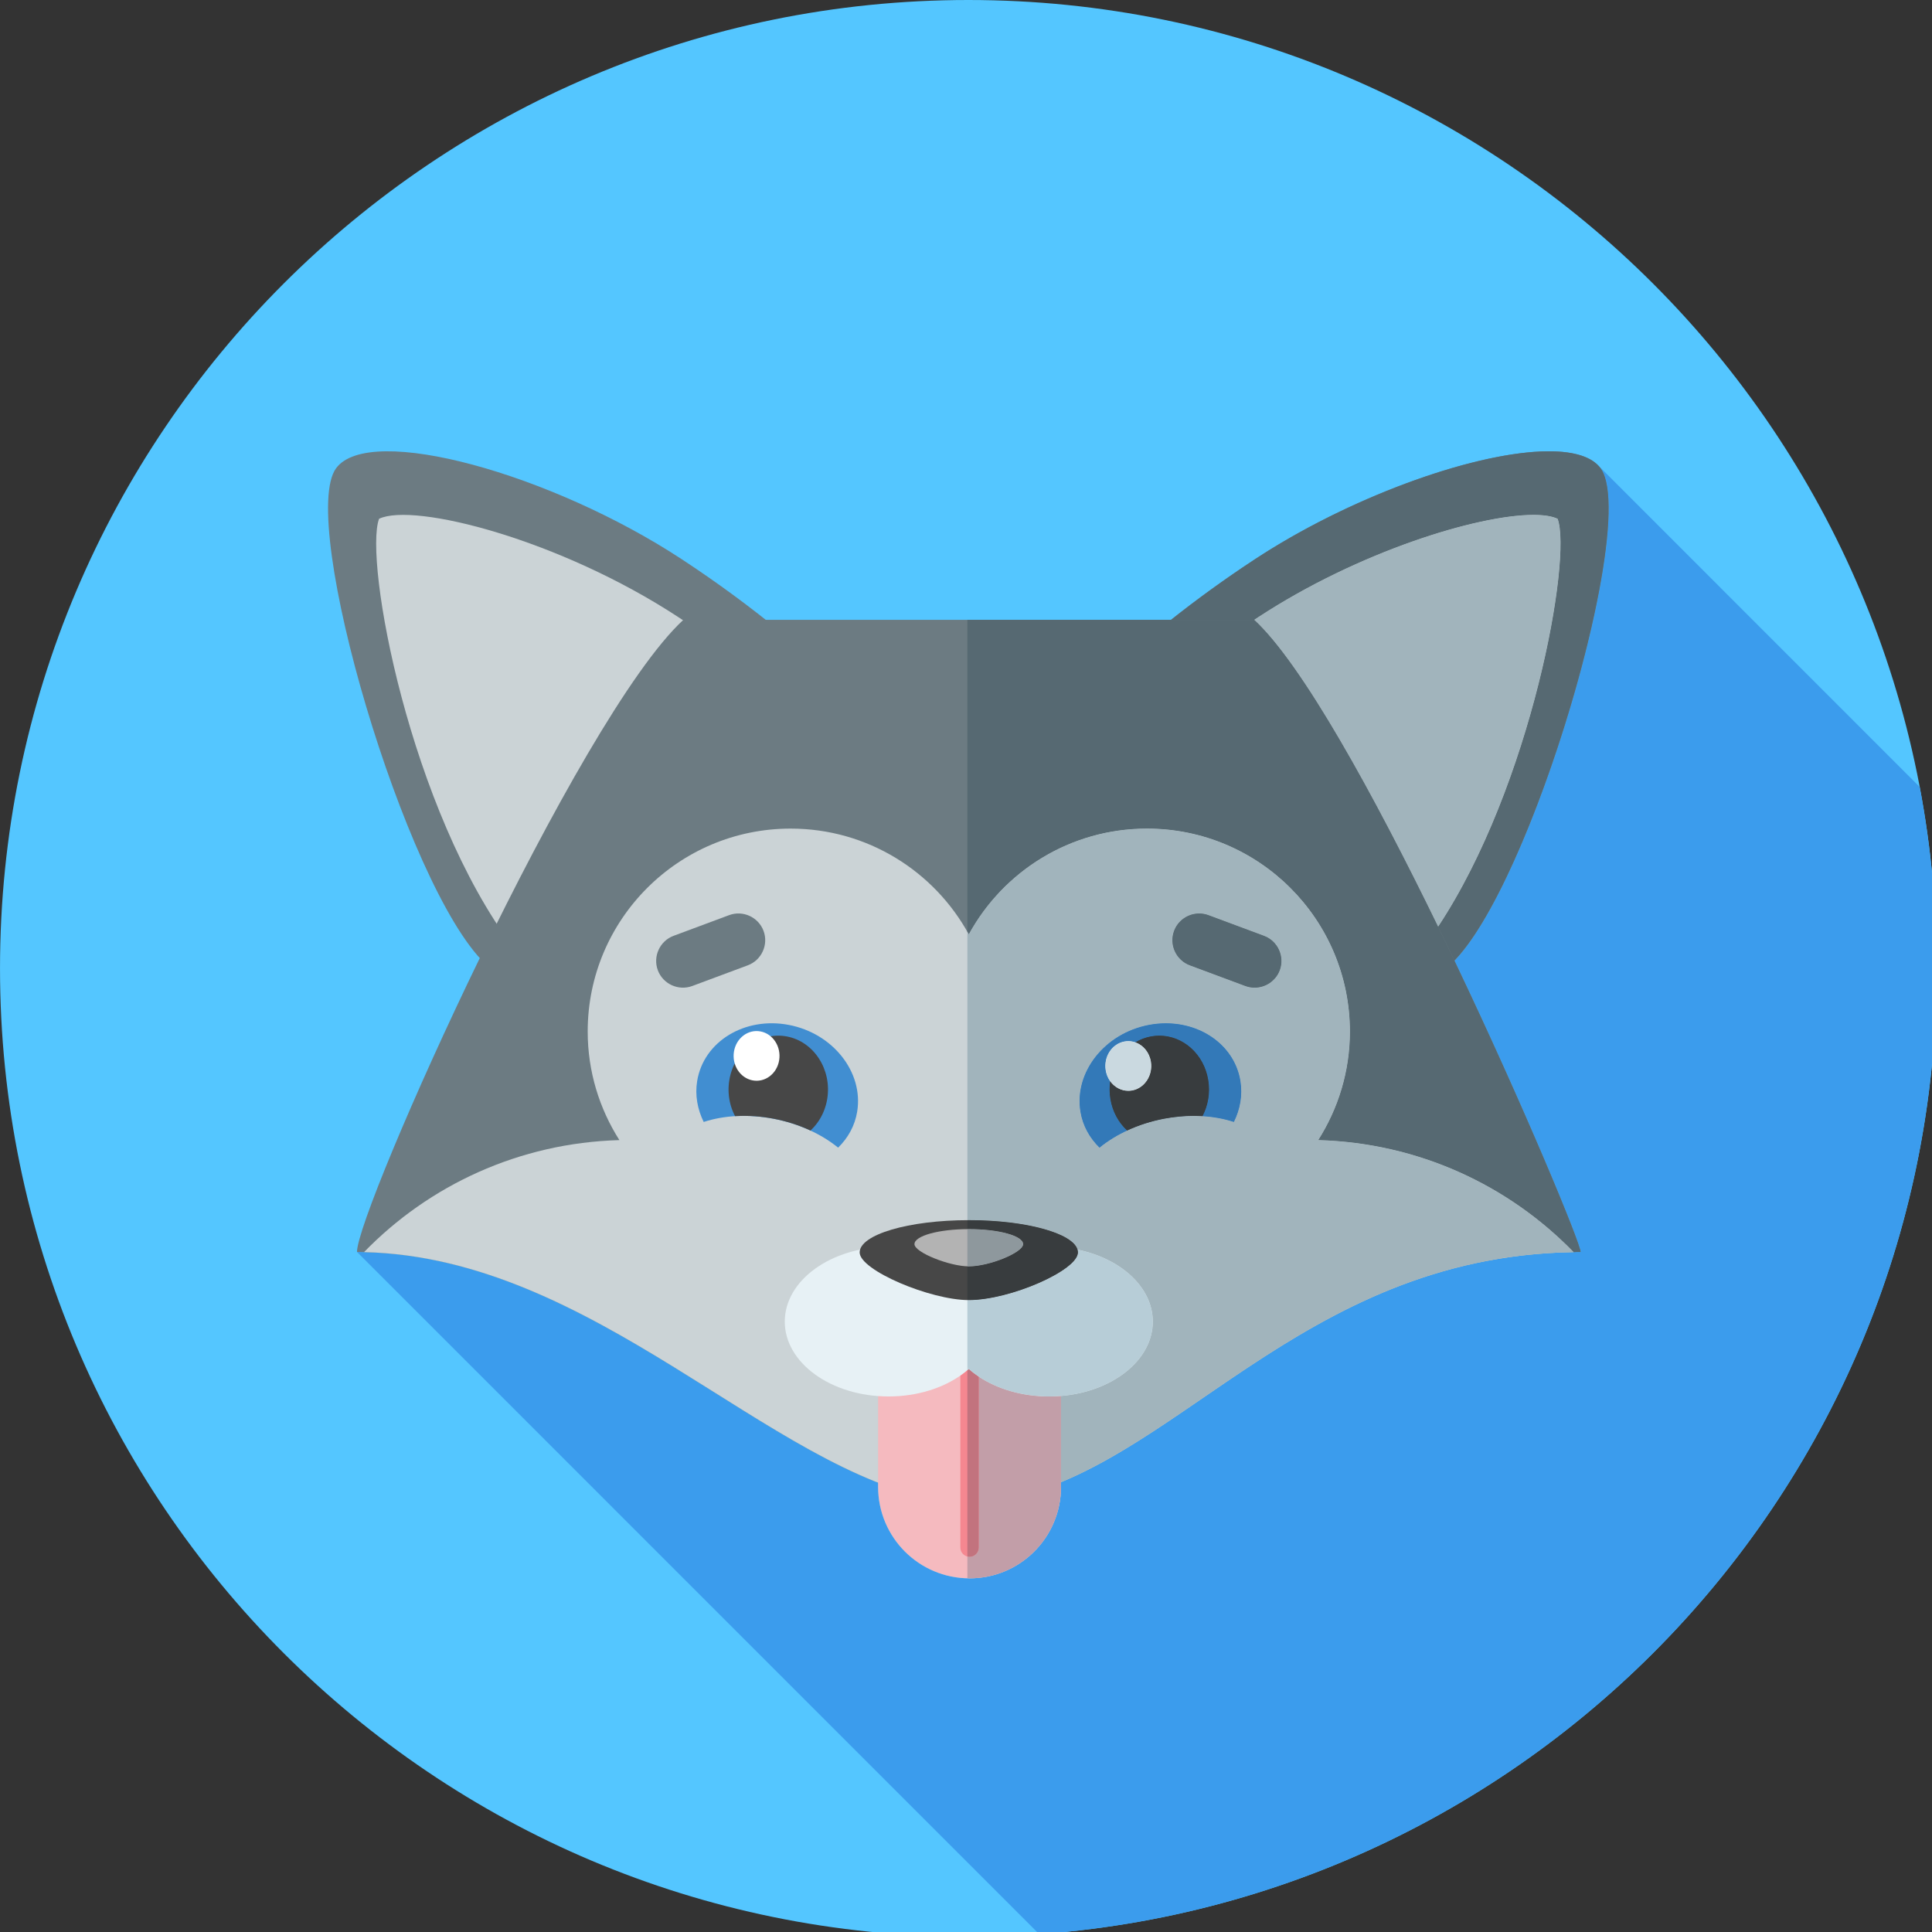 <?xml version="1.0" encoding="utf-8"?>
<!-- Generator: Adobe Illustrator 15.0.0, SVG Export Plug-In  -->
<!DOCTYPE svg PUBLIC "-//W3C//DTD SVG 1.1//EN" "http://www.w3.org/Graphics/SVG/1.1/DTD/svg11.dtd">
<svg version="1.1"
	 xmlns="http://www.w3.org/2000/svg" xmlns:xlink="http://www.w3.org/1999/xlink" xmlns:a="http://ns.adobe.com/AdobeSVGViewerExtensions/3.0/"
	 x="0px" y="0px" width="174px" height="174px" viewBox="0 219.723 174 174" enable-background="new 0 219.723 174 174"
	 xml:space="preserve">
<rect x="0" y="219.723" width="174" height="174" fill="#333333" stroke="none"/>
<defs>
</defs>
<path fill="#54C6FF" d="M174.423,306.935c0,48.166-39.045,87.212-87.211,87.212S0.001,355.101,0.001,306.935
	s39.045-87.212,87.211-87.212S174.423,258.769,174.423,306.935"/>
<g>
	<defs>
		<path id="SVGID_6_" d="M0.001,306.935c0,48.164,39.045,87.212,87.211,87.212s87.211-39.048,87.211-87.212
			c0-48.166-39.045-87.212-87.211-87.212S0.001,258.769,0.001,306.935"/>
	</defs>
	<clipPath id="SVGID_10_">
		<use xlink:href="#SVGID_6_"  overflow="visible"/>
	</clipPath>
	<g clip-path="url(#SVGID_10_)">
		<defs>
			<polyline id="SVGID_8_" points="32.153,453.68 244.671,453.68 244.671,261.708 32.153,261.708 32.153,453.68 			"/>
		</defs>
		<clipPath id="SVGID_12_">
			<use xlink:href="#SVGID_8_"  overflow="visible"/>
		</clipPath>
		<path clip-path="url(#SVGID_12_)" fill="#3B9CED" d="M144.007,261.708L144.007,261.708l-0.004,0.003
			c0.051,0.057,0.1,0.116,0.145,0.178l0,0c0.004,0.004,0.008,0.009,0.01,0.014c0.002,0.001,0.002,0.002,0.002,0.002
			c0.004,0.004,0.006,0.008,0.01,0.012c0,0.001,0,0.001,0,0.001c0.004,0.005,0.006,0.009,0.01,0.014c0,0,0,0,0,0.001
			c0.475,0.676,0.693,1.898,0.699,3.521v0.145c-0.008,1.949-0.311,4.449-0.84,7.262c0,0.001,0,0.002,0,0.003
			c-0.002,0.01-0.006,0.023-0.008,0.033c-0.002,0.011-0.004,0.021-0.006,0.031c0,0.004,0,0.005-0.002,0.01
			c-2.182,11.538-8.137,28.232-13.027,33.309c6.266,13.138,11.357,25.479,11.357,26.232c-0.107,0-0.221,0-0.332,0.002
			c-0.102,0.002-0.203,0.005-0.301,0.012l0,0l0,0c-0.023,0-0.047,0.001-0.07,0.001c-0.006,0-0.01,0-0.016,0
			c-0.018,0.001-0.035,0.001-0.053,0.001c-0.008,0-0.014,0.001-0.021,0.001c-0.016,0-0.033,0-0.049,0.001c-0.006,0-0.014,0-0.02,0
			c-0.018,0.001-0.035,0.001-0.053,0.001c-0.004,0-0.012,0.001-0.016,0.001c-0.02,0-0.039,0.001-0.059,0.001
			c-0.002,0-0.008,0-0.01,0c-6.107,0.143-11.398,1.445-16.141,3.36c-0.002,0.001-0.002,0.001-0.004,0.002
			c-0.004,0.002-0.01,0.004-0.014,0.006c-8.602,3.478-15.396,8.969-21.99,13.197c0,0.001-0.002,0.001-0.002,0.002
			c-0.002,0-0.002,0-0.002,0.001c-2.547,1.633-5.064,3.078-7.645,4.146v0.42l0,0c0,4.55-3.688,8.238-8.236,8.238
			s-8.236-3.688-8.236-8.238v-0.375c-13.619-5.34-28.029-20.353-46.301-20.766c-0.203-0.014-0.42-0.014-0.625-0.014l61.439,61.438
			c45.182-3.271,80.824-40.967,80.824-86.981c0-5.586-0.525-11.045-1.529-16.338L144.007,261.708"/>
	</g>
</g>
<path fill="#6C7B82" d="M43.669,306.486c-7.184-6.935-16.867-39.916-13.395-44.598c3.023-4.075,19.396,0.518,31.063,8.159
	c6.691,4.384,11.947,8.895,15.801,12.774C65.147,289.123,55.659,300.187,43.669,306.486"/>
<path fill="#CBD3D6" d="M46.272,305.119c-9.396-12.467-13.52-34.976-12.131-38.675c3.137-1.492,16.266,1.857,26.941,8.852
	c4.412,2.889,8.604,6.128,12.305,9.496L46.272,305.119z"/>
<path fill="#6C7B82" d="M130.753,306.486c7.186-6.935,16.869-39.916,13.395-44.598c-3.021-4.075-19.396,0.518-31.061,8.159
	c-6.691,4.384-11.947,8.895-15.801,12.774C109.276,289.123,118.763,300.187,130.753,306.486"/>
<path fill="#CBD3D6" d="M128.151,305.119c9.396-12.467,13.52-34.976,12.131-38.675c-3.139-1.492-16.268,1.857-26.943,8.852
	c-4.412,2.889-8.604,6.128-12.303,9.496L128.151,305.119"/>
<path fill="#6C7B82" d="M142.353,332.478c-0.207,0-0.428,0-0.635,0.014c-24.766,0.387-36.145,19.832-51.766,22.352
	c-0.881,0.152-1.791,0.221-2.701,0.221c-0.895,0-1.803-0.082-2.699-0.234c-15.275-2.604-31.035-21.869-51.768-22.338
	c-0.205-0.014-0.426-0.014-0.633-0.014c0-3.787,19.836-48.116,29.396-56.933h51.408
	C122.517,284.361,142.353,330.989,142.353,332.478"/>
<path fill="#CBD3D6" d="M118.72,322.404c1.799-2.829,2.855-6.179,2.855-9.78c0-10.095-8.184-18.276-18.275-18.276
	c-6.924,0-12.947,3.851-16.047,9.526c-3.102-5.676-9.125-9.526-16.049-9.526c-10.092,0-18.275,8.182-18.275,18.276
	c0,3.602,1.057,6.951,2.855,9.78c-9.01,0.247-17.139,4.054-22.998,10.087c20.73,0.469,36.49,19.734,51.766,22.338
	c0.896,0.152,1.805,0.234,2.701,0.234c0.908,0,1.816-0.068,2.699-0.22c15.621-2.521,27-21.966,51.768-22.353
	C135.858,326.458,127.729,322.651,118.72,322.404"/>
<path fill="#F5BABF" d="M87.321,361.87c-4.549,0-8.236-3.688-8.236-8.238v-12.528h16.473v12.528
	C95.558,358.182,91.87,361.87,87.321,361.87"/>
<path fill="#F58790" d="M86.491,341.657v17.443c0,0.459,0.371,0.83,0.83,0.83s0.83-0.371,0.83-0.83v-17.443
	c0-0.459-0.371-0.83-0.83-0.83S86.491,341.198,86.491,341.657"/>
<path fill="#E7F1F5" d="M89.366,338.749c0,3.724-4.184,6.742-9.344,6.742s-9.344-3.019-9.344-6.742c0-3.723,4.184-6.74,9.344-6.74
	S89.366,335.026,89.366,338.749"/>
<path fill="#E7F1F5" d="M103.825,338.749c0,3.724-4.184,6.742-9.344,6.742s-9.344-3.019-9.344-6.742c0-3.723,4.184-6.74,9.344-6.74
	S103.825,335.026,103.825,338.749"/>
<path fill="#474747" d="M97.081,332.521c0,1.605-6.09,4.291-9.828,4.291c-3.461,0-9.83-2.686-9.83-4.291
	c0-1.606,4.4-2.908,9.83-2.908C92.681,329.612,97.081,330.914,97.081,332.521"/>
<path fill="#B3B3B3" d="M92.146,331.773c0,0.749-3.033,2.001-4.895,2.001c-1.723,0-4.893-1.252-4.893-2.001s2.191-1.354,4.893-1.354
	C89.954,330.419,92.146,331.024,92.146,331.773"/>
<path fill="#418ED1" d="M103.464,312.028c-3.98,0.76-6.738,4.256-6.16,7.807c0.207,1.279,0.832,2.384,1.719,3.248
	c1.502-1.221,3.52-2.166,5.816-2.604s4.492-0.298,6.289,0.291c0.561-1.14,0.797-2.408,0.588-3.688
	C111.138,313.53,107.444,311.269,103.464,312.028"/>
<g>
	<defs>
		<path id="SVGID_5_" d="M103.464,312.028c-3.98,0.761-6.74,4.255-6.16,7.807c0.207,1.279,0.832,2.383,1.717,3.247
			c1.504-1.22,3.521-2.165,5.818-2.604c2.297-0.438,4.492-0.297,6.289,0.293c0.559-1.142,0.797-2.409,0.59-3.688
			c-0.504-3.088-3.363-5.2-6.717-5.2C104.499,311.882,103.983,311.929,103.464,312.028"/>
	</defs>
	<clipPath id="SVGID_14_">
		<use xlink:href="#SVGID_5_"  overflow="visible"/>
	</clipPath>
	<path clip-path="url(#SVGID_14_)" fill="#474747" d="M108.819,317.003c0.43,2.639-1.197,5.153-3.633,5.619
		c-2.434,0.465-4.756-1.297-5.186-3.935c-0.428-2.638,1.197-5.153,3.633-5.618C106.067,312.604,108.39,314.365,108.819,317.003"/>
	<path clip-path="url(#SVGID_14_)" fill="#FFFFFF" d="M103.653,315.339c0.197,1.217-0.553,2.378-1.676,2.593
		c-1.125,0.215-2.197-0.599-2.395-1.815c-0.199-1.218,0.551-2.379,1.676-2.594C102.382,313.309,103.454,314.122,103.653,315.339"/>
</g>
<path fill="#418ED1" d="M71.04,312.028c-3.98-0.76-7.674,1.502-8.252,5.053c-0.209,1.28,0.029,2.549,0.588,3.688
	c1.797-0.589,3.992-0.729,6.289-0.291s4.314,1.384,5.818,2.604c0.885-0.864,1.51-1.969,1.717-3.248
	C77.778,316.284,75.021,312.788,71.04,312.028"/>
<g>
	<defs>
		<path id="SVGID_4_" d="M62.786,317.082c-0.207,1.279,0.031,2.547,0.59,3.688c1.797-0.59,3.992-0.73,6.289-0.293
			c2.297,0.439,4.314,1.385,5.818,2.604c0.885-0.864,1.51-1.968,1.717-3.247c0.578-3.552-2.18-7.046-6.16-7.807
			c-0.52-0.1-1.035-0.146-1.539-0.146C66.147,311.882,63.29,313.994,62.786,317.082"/>
	</defs>
	<clipPath id="SVGID_16_">
		<use xlink:href="#SVGID_4_"  overflow="visible"/>
	</clipPath>
	<path clip-path="url(#SVGID_16_)" fill="#474747" d="M74.503,318.688c-0.43,2.638-2.752,4.399-5.186,3.935
		c-2.436-0.465-4.063-2.981-3.633-5.618c0.43-2.638,2.752-4.399,5.186-3.935C73.306,313.534,74.931,316.05,74.503,318.688"/>
	<path clip-path="url(#SVGID_16_)" fill="#FFFFFF" d="M70.173,315.209c-0.197,1.217-1.27,2.03-2.395,1.815
		c-1.123-0.215-1.873-1.375-1.676-2.592c0.199-1.219,1.27-2.031,2.395-1.816C69.62,312.831,70.37,313.992,70.173,315.209"/>
</g>
<path fill="#6C7B82" d="M67.349,306.661l-5.002,1.863c-1.242,0.462-2.639-0.176-3.102-1.418c-0.461-1.242,0.178-2.638,1.418-3.1
	l5.002-1.863c1.244-0.463,2.639,0.175,3.102,1.418C69.229,304.804,68.591,306.198,67.349,306.661"/>
<path fill="#6C7B82" d="M107.155,306.661l5.002,1.863c1.242,0.462,2.639-0.176,3.102-1.418c0.461-1.242-0.176-2.638-1.418-3.1
	l-5.002-1.863c-1.244-0.463-2.639,0.175-3.102,1.418C105.274,304.804,105.913,306.198,107.155,306.661"/>
<g>
	<defs>
		<polyline id="SVGID_3_" points="87.124,361.869 144.878,361.869 144.878,260.369 87.124,260.369 87.124,361.869 		"/>
	</defs>
	<clipPath id="SVGID_18_">
		<use xlink:href="#SVGID_3_"  overflow="visible"/>
	</clipPath>
	<path clip-path="url(#SVGID_18_)" fill="#2F85D0" d="M141.364,332.498c-0.004,0-0.006,0-0.01,0
		C141.356,332.498,141.362,332.498,141.364,332.498 M141.438,332.496c-0.006,0-0.01,0.001-0.016,0.001
		C141.427,332.497,141.435,332.496,141.438,332.496 M141.511,332.495c-0.006,0-0.014,0-0.02,0
		C141.497,332.495,141.505,332.495,141.511,332.495 M141.581,332.493c-0.006,0-0.016,0.001-0.021,0.001
		C141.567,332.494,141.573,332.493,141.581,332.493 M141.649,332.492c-0.006,0-0.01,0-0.016,0
		C141.64,332.492,141.644,332.492,141.649,332.492 M142.021,332.479c-0.102,0.002-0.203,0.005-0.301,0.012l0,0l0,0
		C141.817,332.484,141.919,332.481,142.021,332.479 M144.024,272.927c0,0.003,0,0.007-0.002,0.01
		C144.024,272.932,144.024,272.931,144.024,272.927 M144.038,272.862c-0.002,0.011-0.006,0.022-0.008,0.033
		C144.032,272.886,144.036,272.872,144.038,272.862 M144.179,261.932c1.049,1.496,0.848,5.67-0.141,10.928
		c0.529-2.813,0.832-5.313,0.84-7.262v-0.145C144.872,263.83,144.653,262.607,144.179,261.932 M144.169,261.917
		c0.004,0.005,0.006,0.009,0.01,0.014C144.175,261.926,144.173,261.922,144.169,261.917 M144.159,261.904
		c0.004,0.004,0.006,0.008,0.01,0.012C144.165,261.912,144.163,261.908,144.159,261.904 M144.147,261.889L144.147,261.889
		c0.004,0.005,0.008,0.009,0.01,0.014C144.155,261.897,144.151,261.893,144.147,261.889L144.147,261.889"/>
	<path clip-path="url(#SVGID_18_)" fill="#566972" d="M139.567,260.369h-0.145c-6.291,0.029-17.082,3.802-25.619,9.216
		c-0.24,0.153-0.48,0.308-0.717,0.463l0,0c-2.793,1.829-5.32,3.679-7.615,5.497h-0.012l0,0h7.496
		c0.002,0.001,0.002,0.001,0.002,0.002c0.127-0.084,0.254-0.168,0.381-0.251c9-5.896,19.74-9.201,24.771-9.201
		c0.938,0,1.678,0.115,2.172,0.35c1.318,3.515-2.338,24.008-10.764,36.736c0.496,1.02,0.986,2.039,1.471,3.054
		c4.895-5.068,10.85-21.761,13.033-33.298c0.002-0.003,0.002-0.007,0.002-0.01c0.002-0.011,0.004-0.021,0.006-0.031
		s0.006-0.022,0.008-0.033c0-0.001,0-0.002,0-0.003c0.988-5.258,1.189-9.432,0.141-10.928c0-0.001,0-0.001,0-0.001
		c-0.004-0.005-0.006-0.009-0.01-0.014c0,0,0,0,0-0.001c-0.004-0.004-0.006-0.008-0.01-0.012c0-0.001,0-0.001-0.002-0.002
		c-0.002-0.005-0.006-0.009-0.01-0.014l0,0C143.382,260.855,141.757,260.38,139.567,260.369"/>
	<path clip-path="url(#SVGID_18_)" fill="#A1B4BC" d="M138.11,266.095c-5.031,0-15.771,3.306-24.771,9.201
		c-0.127,0.083-0.254,0.167-0.381,0.251c4.342,4.005,10.801,15.806,16.561,27.634c8.426-12.729,12.082-33.222,10.764-36.736
		C139.788,266.21,139.048,266.095,138.11,266.095"/>
	<path clip-path="url(#SVGID_18_)" fill="#566972" d="M112.956,275.545h-7.496H87.124v28.099c0.043,0.077,0.086,0.153,0.129,0.23
		c3.1-5.676,9.123-9.526,16.047-9.526c10.092,0,18.275,8.182,18.275,18.276c0,3.602-1.057,6.951-2.855,9.78
		c9.01,0.247,17.139,4.054,23,10.087c0.098-0.007,0.199-0.01,0.301-0.012c0.111-0.002,0.223-0.002,0.332-0.002
		c0-0.754-5.096-13.1-11.365-26.241c0.002-0.001,0.002-0.001,0.002-0.002c-0.484-1.015-0.975-2.034-1.471-3.054
		c-5.76-11.828-12.219-23.629-16.561-27.634C112.958,275.546,112.958,275.546,112.956,275.545"/>
	<path clip-path="url(#SVGID_18_)" fill="#A1B4BC" d="M99.022,323.083c-0.887-0.864-1.512-1.969-1.719-3.248
		c-0.578-3.551,2.18-7.047,6.16-7.807c0.52-0.1,1.035-0.146,1.539-0.146c3.354,0,6.211,2.112,6.713,5.199
		c0.209,1.28-0.027,2.549-0.588,3.688c-0.861-0.282-1.814-0.462-2.828-0.523l0,0c-0.033-0.002-0.066-0.004-0.102-0.006
		c-0.229-0.012-0.461-0.019-0.695-0.019c-0.859,0-1.754,0.083-2.664,0.257C102.542,320.917,100.524,321.862,99.022,323.083
		 M112.991,308.675c-0.277,0-0.561-0.048-0.834-0.15l-5.002-1.863c-1.242-0.463-1.881-1.857-1.418-3.1
		c0.359-0.968,1.285-1.569,2.266-1.569c0.277,0,0.561,0.049,0.836,0.151l5.002,1.863c1.242,0.462,1.879,1.857,1.418,3.1
		C114.897,308.074,113.972,308.675,112.991,308.675 M103.3,294.348c-6.924,0-12.947,3.851-16.047,9.526
		c-0.043-0.077-0.086-0.153-0.129-0.23v25.969c0.043,0,0.086,0,0.129,0c5.137,0,9.355,1.166,9.791,2.653
		c3.914,0.804,6.781,3.401,6.781,6.483c0,3.461-3.615,6.313-8.268,6.698v7.765l0,0v-0.004c12.943-5.354,24.314-20.21,45.797-20.71
		c0.004,0,0.006,0,0.01,0c0.02-0.001,0.039-0.001,0.059-0.001c0.006,0,0.01-0.001,0.016-0.001c0.02,0,0.035,0,0.053-0.001
		c0.006,0,0.014,0,0.02,0c0.018-0.001,0.031-0.001,0.049-0.001c0.006,0,0.016-0.001,0.021-0.001c0.018,0,0.035,0,0.053-0.001
		c0.006,0,0.01,0,0.016,0c0.023,0,0.047-0.001,0.07-0.001l0,0c-5.861-6.033-13.99-9.84-23-10.087
		c1.799-2.829,2.855-6.179,2.855-9.78C121.575,302.529,113.392,294.348,103.3,294.348"/>
	<path clip-path="url(#SVGID_18_)" fill="#C29EA8" d="M88.151,343.708v15.393c0,0.459-0.371,0.83-0.83,0.83
		c-0.068,0-0.133-0.008-0.197-0.023v1.941l0.197,0.021c4.549,0,8.236-3.688,8.236-8.237v-0.42v-7.765
		c-0.352,0.029-0.711,0.044-1.076,0.044C92.04,345.491,89.815,344.815,88.151,343.708"/>
	<path clip-path="url(#SVGID_18_)" fill="#C2737E" d="M87.251,343.021c-0.041,0.037-0.084,0.073-0.127,0.109v16.777
		c0.064,0.016,0.129,0.023,0.197,0.023c0.459,0,0.83-0.371,0.83-0.83v-15.393C87.829,343.495,87.528,343.265,87.251,343.021"/>
	<path clip-path="url(#SVGID_18_)" fill="#B7CDD7" d="M87.124,342.906v0.224c0.043-0.036,0.086-0.072,0.127-0.109
		C87.208,342.982,87.167,342.944,87.124,342.906"/>
	<path clip-path="url(#SVGID_18_)" fill="#B7CDD7" d="M97.044,332.266c0.025,0.084,0.037,0.169,0.037,0.255
		c0,1.605-6.09,4.291-9.828,4.291c-0.043,0-0.086,0-0.129-0.001v6.096c0.043,0.038,0.084,0.076,0.127,0.114
		c0.277,0.244,0.578,0.475,0.9,0.688c1.664,1.107,3.889,1.783,6.33,1.783c0.365,0,0.725-0.015,1.076-0.044
		c4.652-0.386,8.268-3.237,8.268-6.698C103.825,335.667,100.958,333.069,97.044,332.266"/>
	<path clip-path="url(#SVGID_18_)" fill="#383C3E" d="M87.253,329.612c-0.043,0-0.086,0-0.129,0v0.807c0.043,0,0.086,0,0.127,0
		c2.703,0,4.895,0.605,4.895,1.354s-3.033,2.001-4.895,2.001c-0.041,0-0.084-0.001-0.127-0.002v3.038
		c0.043,0.001,0.086,0.001,0.129,0.001c3.738,0,9.828-2.686,9.828-4.291c0-0.086-0.012-0.171-0.037-0.255
		C96.608,330.778,92.39,329.612,87.253,329.612"/>
	<path clip-path="url(#SVGID_18_)" fill="#8E989D" d="M87.251,330.419c-0.041,0-0.084,0-0.127,0v3.354
		c0.043,0.001,0.086,0.002,0.127,0.002c1.861,0,4.895-1.252,4.895-2.001S89.954,330.419,87.251,330.419"/>
	<path clip-path="url(#SVGID_18_)" fill="#3379B8" d="M105.003,311.882c-0.504,0-1.02,0.047-1.539,0.146
		c-3.98,0.76-6.738,4.256-6.16,7.807c0.207,1.279,0.832,2.384,1.719,3.248c1.502-1.221,3.52-2.166,5.816-2.604
		c0.91-0.174,1.805-0.257,2.664-0.257c0.234,0,0.467,0.007,0.695,0.019c-0.229-0.013-0.463-0.019-0.699-0.019
		c-0.857,0-1.752,0.083-2.66,0.256c-1.195,0.229-2.314,0.595-3.326,1.064c-0.768-0.706-1.322-1.695-1.512-2.854
		c-0.088-0.54-0.088-1.073-0.016-1.587c-0.199-0.278-0.342-0.612-0.402-0.984c-0.199-1.218,0.551-2.379,1.676-2.594
		c0.121-0.022,0.24-0.034,0.359-0.034c0.219,0,0.432,0.038,0.633,0.108c0.42-0.251,0.883-0.433,1.383-0.527
		c0.262-0.05,0.523-0.074,0.781-0.074c2.133,0,4.021,1.654,4.404,4.008c0.188,1.159-0.02,2.295-0.52,3.243
		c1.014,0.062,1.967,0.241,2.828,0.523c0.561-1.14,0.797-2.408,0.588-3.688C111.214,313.994,108.356,311.882,105.003,311.882"/>
	<path clip-path="url(#SVGID_18_)" fill="#383C3E" d="M104.415,312.995c-0.258,0-0.52,0.024-0.781,0.074
		c-0.5,0.095-0.963,0.276-1.383,0.527c0.705,0.246,1.264,0.896,1.402,1.742c0.197,1.217-0.553,2.378-1.676,2.593
		c-0.121,0.023-0.242,0.034-0.361,0.034c-0.648,0-1.246-0.33-1.631-0.865c-0.072,0.514-0.072,1.047,0.016,1.587
		c0.189,1.159,0.744,2.148,1.512,2.854c1.012-0.47,2.131-0.836,3.326-1.064c0.908-0.173,1.803-0.256,2.66-0.256
		c0.236,0,0.471,0.006,0.699,0.019c0.035,0.002,0.068,0.004,0.102,0.006l0,0c0.5-0.948,0.707-2.084,0.52-3.243
		C108.437,314.649,106.548,312.995,104.415,312.995"/>
	<path clip-path="url(#SVGID_18_)" fill="#CAD9E0" d="M101.618,313.488c-0.119,0-0.238,0.012-0.359,0.034
		c-1.125,0.215-1.875,1.376-1.676,2.594c0.061,0.372,0.203,0.706,0.402,0.984c0.385,0.535,0.982,0.865,1.631,0.865
		c0.119,0,0.24-0.011,0.361-0.034c1.123-0.215,1.873-1.376,1.676-2.593c-0.139-0.846-0.697-1.496-1.402-1.742
		C102.05,313.526,101.837,313.488,101.618,313.488"/>
	<path clip-path="url(#SVGID_18_)" fill="#566972" d="M108.003,301.992c-0.98,0-1.906,0.602-2.266,1.569
		c-0.463,1.242,0.176,2.637,1.418,3.1l5.002,1.863c0.273,0.103,0.557,0.15,0.834,0.15c0.98,0,1.906-0.601,2.268-1.568
		c0.461-1.242-0.176-2.638-1.418-3.1l-5.002-1.863C108.563,302.041,108.28,301.992,108.003,301.992"/>
</g>
<g>
	<defs>
		<path id="SVGID_1_" d="M0,87.212c0,48.165,39.046,87.212,87.212,87.212c48.165,0,87.212-39.047,87.212-87.212
			C174.424,39.046,135.377,0,87.212,0C39.046,0,0,39.046,0,87.212"/>
	</defs>
	<clipPath id="SVGID_20_">
		<use xlink:href="#SVGID_1_"  overflow="visible"/>
	</clipPath>
	<g clip-path="url(#SVGID_20_)">
		<defs>
			<polyline id="SVGID_2_" points="47.617,229.655 242.288,229.655 242.288,42.062 47.617,42.062 47.617,229.655 			"/>
		</defs>
		<clipPath id="SVGID_22_">
			<use xlink:href="#SVGID_2_"  overflow="visible"/>
		</clipPath>
		<path clip-path="url(#SVGID_22_)" fill="#EDB4C5" d="M132.062,162.023c-9.494,5.704-20.164,9.652-31.561,11.395l0,0
			C111.896,171.675,122.567,167.727,132.062,162.023 M132.306,161.875c-0.032,0.02-0.063,0.039-0.097,0.059
			C132.242,161.914,132.273,161.896,132.306,161.875 M132.34,161.855c-0.007,0.004-0.012,0.007-0.019,0.011
			C132.328,161.862,132.333,161.859,132.34,161.855"/>
		<path clip-path="url(#SVGID_22_)" fill="#D64C6F" d="M140.757,42.575c0.307,0.661,0.453,1.618,0.462,2.798v0.017
			c0,0.065,0,0.131,0,0.198v0.017c-0.005,0.685-0.054,1.439-0.142,2.25v0.001c-0.002,0.012-0.003,0.022-0.004,0.034
			c-0.001,0.004-0.001,0.008-0.002,0.012c0,0.006-0.001,0.013-0.002,0.02c-1.002,9.029-6.853,24.985-11.965,29.711
			c4.426,8.43,7.293,17.378,7.361,25.341c0,0.002,0,0.004,0,0.006c0,0.03,0,0.058,0,0.087c0,0.003,0,0.007,0,0.01
			c0,0.028,0.001,0.057,0.001,0.085c0,0.003,0,0.006,0,0.009c0,0.029,0,0.059,0,0.088l0,0l0,0l0,0
			c0,14.535-35.104,37.709-49.365,37.709c-8.201,0-27.3-9.021-39.192-20.144l52.592,52.592c11.396-1.742,22.066-5.69,31.561-11.395
			c0.049-0.03,0.098-0.059,0.147-0.089c0.033-0.02,0.064-0.039,0.097-0.059c0.005-0.003,0.011-0.007,0.016-0.009
			c0.007-0.004,0.012-0.007,0.019-0.011c25.224-15.285,42.084-42.997,42.084-74.643c0-3.986-0.268-7.911-0.786-11.755
			L140.757,42.575"/>
	</g>
</g>
</svg>
